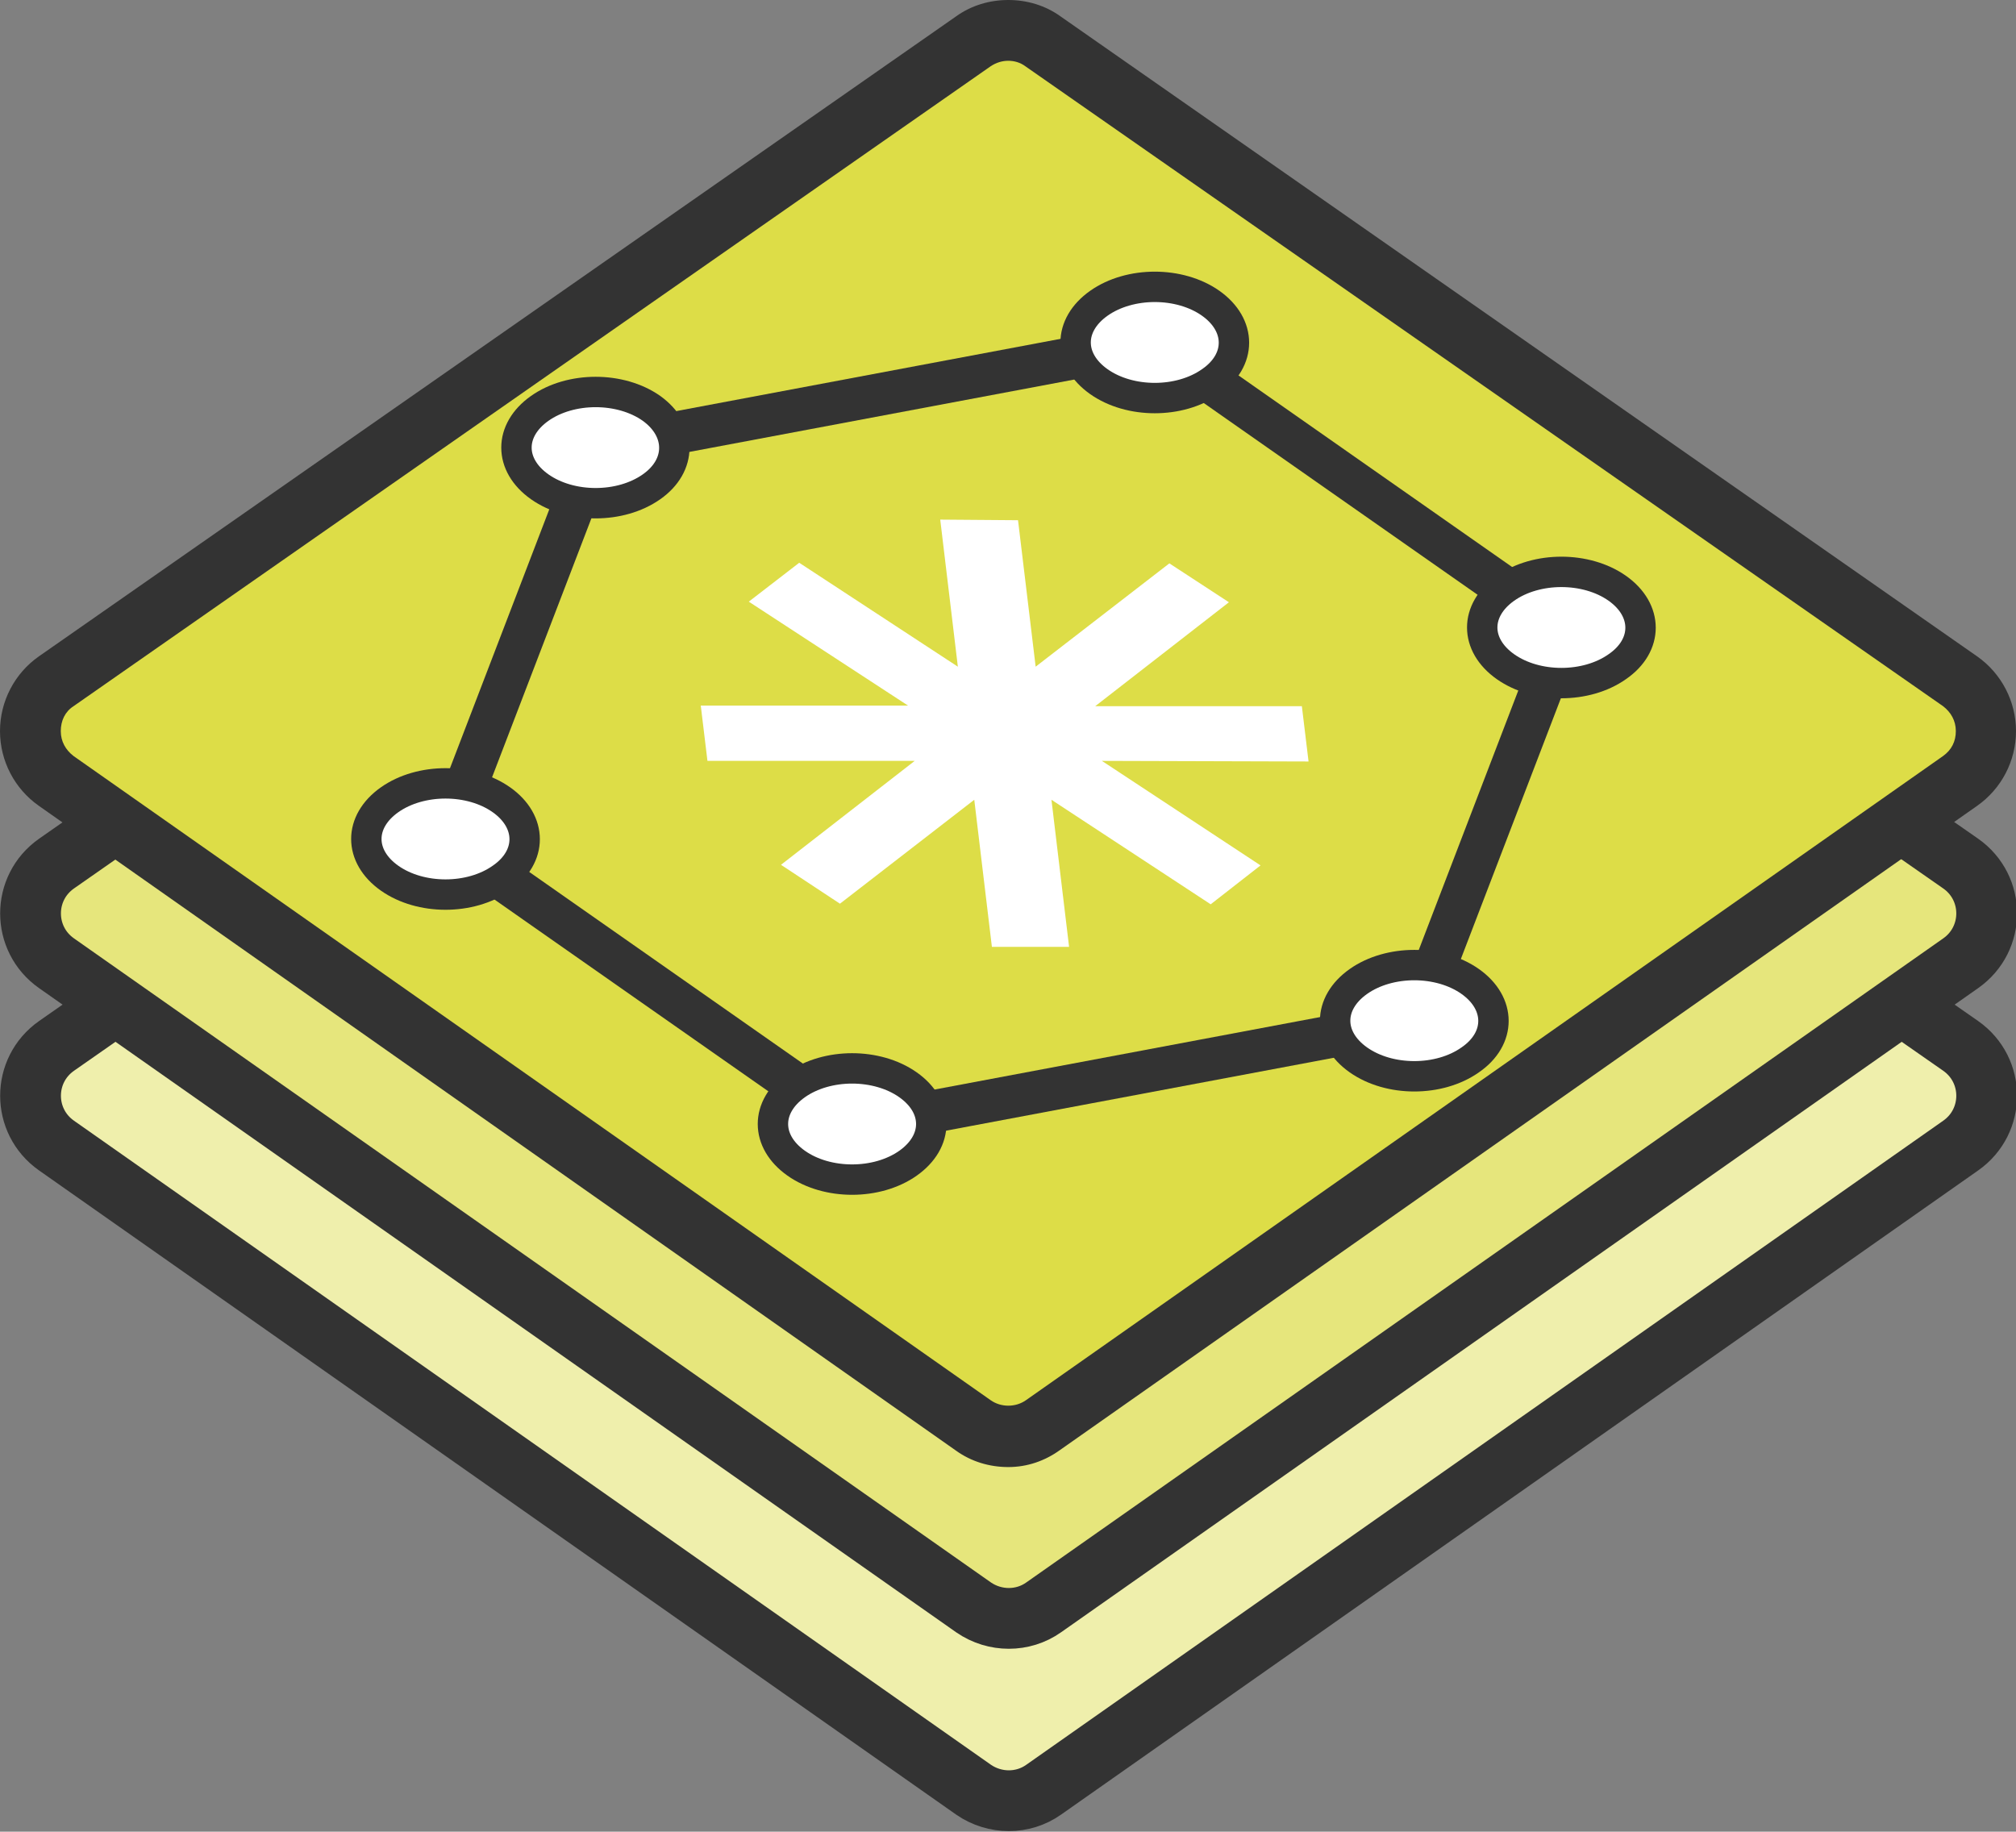 <?xml version="1.0" encoding="utf-8"?>
<!-- Generator: Adobe Illustrator 18.1.1, SVG Export Plug-In . SVG Version: 6.00 Build 0)  -->
<svg version="1.1" id="layer_stack" xmlns="http://www.w3.org/2000/svg" xmlns:xlink="http://www.w3.org/1999/xlink" x="0px"
	 y="0px" viewBox="0 0 331.7 301.4" enable-background="new 0 0 331.7 301.4" xml:space="preserve">
<rect x="0" y="0" width="331.7" height="301.4" fill="#808080" stroke="none"/>
<g>
	<path fill="#EFEFAC" stroke="#333333" stroke-width="10" stroke-miterlimit="10" d="M160.1,66.8L9.3,172.1c-5.7,4-5.7,12.4,0,16.4
		l150.9,106c3.5,2.4,8.1,2.4,11.5,0l150.9-106c5.7-4,5.7-12.4,0-16.4L171.6,66.8C168.1,64.4,163.6,64.4,160.1,66.8z"/>
	<path fill="#E6E67C" stroke="#333333" stroke-width="10" stroke-miterlimit="10" d="M160.1,36.8L9.3,142.1c-5.7,4-5.7,12.4,0,16.4
		l150.9,106c3.5,2.4,8.1,2.4,11.5,0l150.9-106c5.7-4,5.7-12.4,0-16.4L171.6,36.8C168.1,34.4,163.6,34.4,160.1,36.8z"/>
	<g>
		<path fill="#DDDD47" d="M160.1,6.8L9.3,112.1c-5.7,4-5.7,12.4,0,16.4l150.9,106c3.5,2.4,8.1,2.4,11.5,0l150.9-106
			c5.7-4,5.7-12.4,0-16.4L171.6,6.8C168.1,4.4,163.6,4.4,160.1,6.8z"/>
		<path fill="#333333" d="M165.9,241.4c-3.1,0-6.1-0.9-8.6-2.7L6.4,132.6c-4-2.8-6.4-7.4-6.4-12.3c0-4.9,2.4-9.5,6.4-12.3L157.3,2.7
			c2.5-1.8,5.5-2.7,8.6-2.7s6.1,0.9,8.6,2.7L325.3,108c4,2.8,6.4,7.4,6.4,12.3c0,4.9-2.4,9.5-6.4,12.3l-150.9,106
			C171.9,240.4,169,241.4,165.9,241.4z M165.9,10c-1,0-2,0.3-2.9,0.9L12.1,116.2c-1.4,0.9-2.1,2.4-2.1,4.1c0,1.7,0.8,3.1,2.1,4.1
			l150.9,106c1.7,1.2,4.1,1.2,5.8,0l150.9-106c1.4-1,2.1-2.4,2.1-4.1c0-1.7-0.8-3.1-2.1-4.1L168.7,10.9
			C167.9,10.3,166.9,10,165.9,10z"/>
	</g>
</g>
<polygon fill="#FFFFFF" points="215.3,125.3 214.2,116.2 180.2,116.2 202.2,99.1 192.4,92.7 170.4,109.7 167.5,85.6 154.7,85.5 
	157.6,109.7 131.5,92.6 123.2,99 149.4,116.1 115.3,116.1 116.4,125.2 150.5,125.2 128.5,142.3 138.2,148.7 160.3,131.6 
	163.2,155.8 175.9,155.8 173,131.6 199.2,148.8 207.4,142.4 181.3,125.2 "/>
<g>
	<polygon fill="none" stroke="#333333" stroke-width="7" stroke-miterlimit="10" points="73.3,138.1 98,73.7 190,56.4 257.4,103.6 
		232.7,168 140.7,185.3 	"/>
	<path fill="#FFFFFF" stroke="#333333" stroke-width="5" stroke-miterlimit="10" d="M199.2,62.8c-5.1,3.6-13.3,3.6-18.4,0
		c-5.1-3.6-5.1-9.3,0-12.9c5.1-3.6,13.3-3.6,18.4,0C204.3,53.5,204.3,59.3,199.2,62.8z"/>
	<path fill="#FFFFFF" stroke="#333333" stroke-width="5" stroke-miterlimit="10" d="M266.1,109.7c-5.1,3.6-13.3,3.6-18.4,0
		c-5.1-3.6-5.1-9.3,0-12.9c5.1-3.6,13.3-3.6,18.4,0C271.2,100.4,271.2,106.2,266.1,109.7z"/>
	<path fill="#FFFFFF" stroke="#333333" stroke-width="5" stroke-miterlimit="10" d="M241.9,174.4c-5.1,3.6-13.3,3.6-18.4,0
		c-5.1-3.6-5.1-9.3,0-12.9c5.1-3.6,13.3-3.6,18.4,0C247,165.1,247,170.9,241.9,174.4z"/>
	<path fill="#FFFFFF" stroke="#333333" stroke-width="5" stroke-miterlimit="10" d="M149.4,191.4c-5.1,3.6-13.3,3.6-18.4,0
		c-5.1-3.6-5.1-9.3,0-12.9c5.1-3.6,13.3-3.6,18.4,0C154.5,182.1,154.5,187.8,149.4,191.4z"/>
	<path fill="#FFFFFF" stroke="#333333" stroke-width="5" stroke-miterlimit="10" d="M82.5,144.5c-5.1,3.6-13.3,3.6-18.4,0
		c-5.1-3.6-5.1-9.3,0-12.9c5.1-3.6,13.3-3.6,18.4,0C87.6,135.2,87.6,141,82.5,144.5z"/>
	<path fill="#FFFFFF" stroke="#333333" stroke-width="5" stroke-miterlimit="10" d="M107.2,80.1c-5.1,3.6-13.3,3.6-18.4,0
		c-5.1-3.6-5.1-9.3,0-12.9c5.1-3.6,13.3-3.6,18.4,0C112.2,70.8,112.2,76.6,107.2,80.1z"/>
</g>
</svg>
